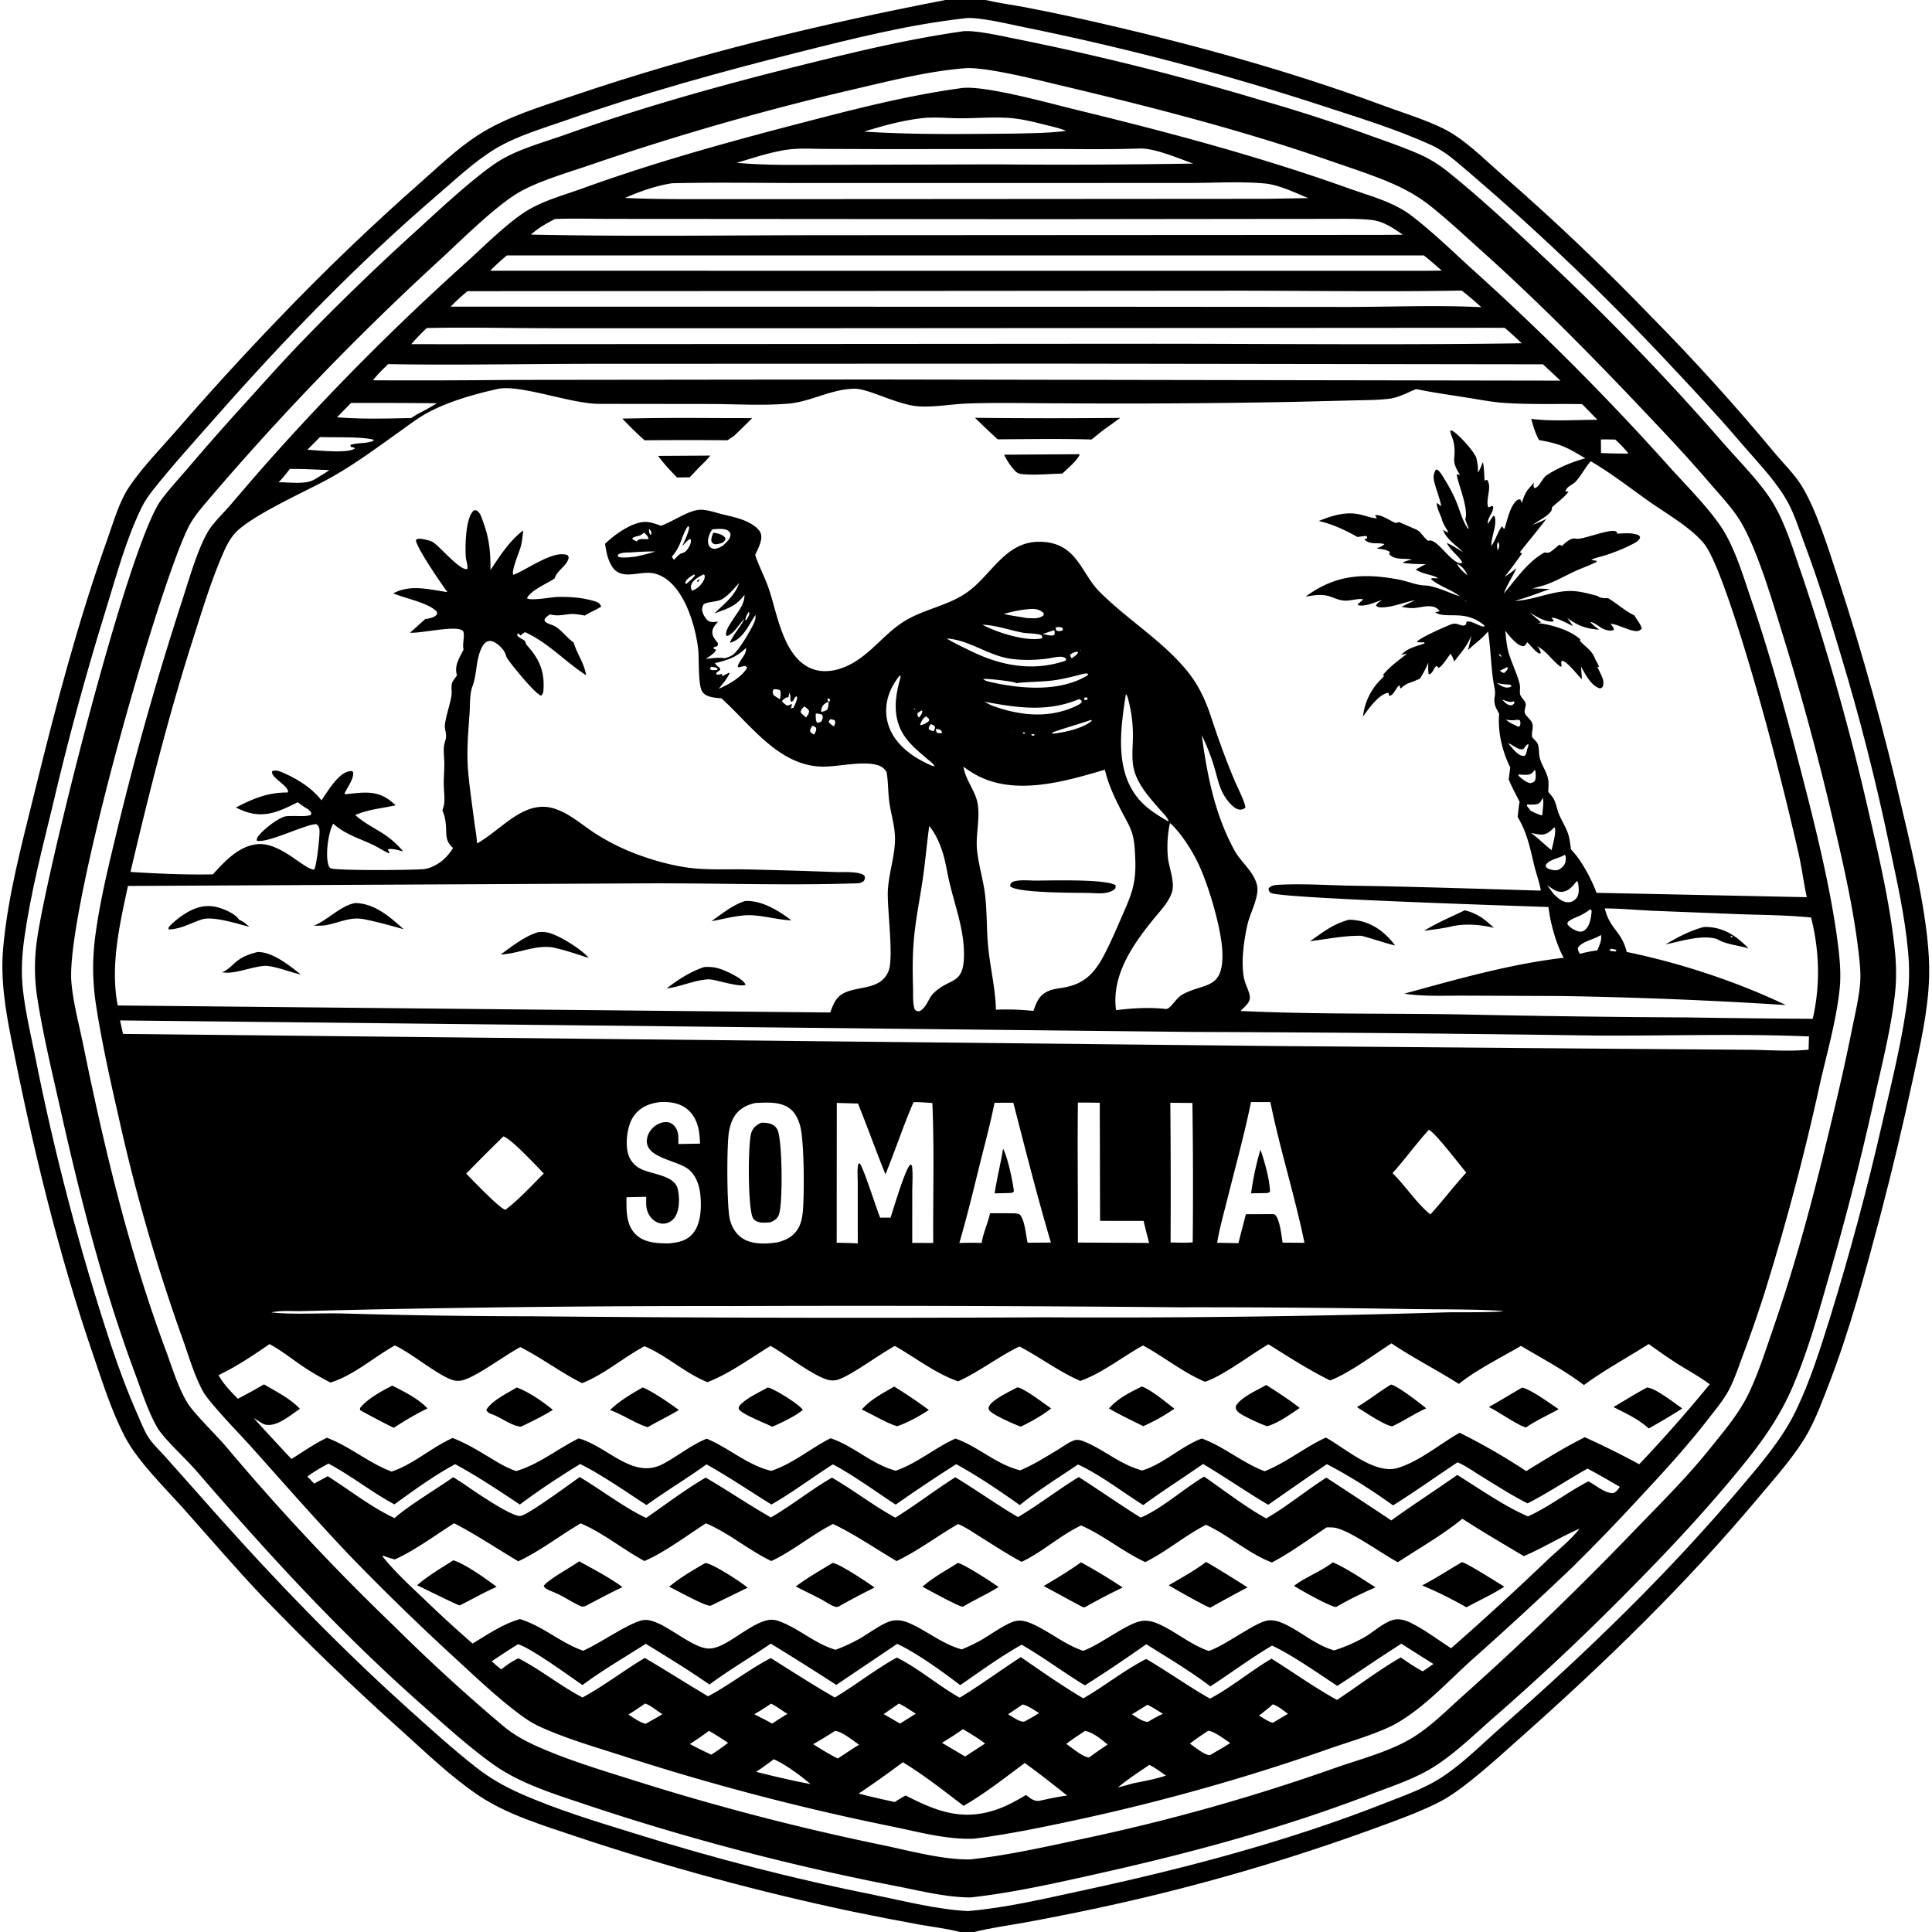 <svg xmlns="http://www.w3.org/2000/svg" viewBox="0 0 256 256"><path d="M125.27 0h5.316c1.725.397 3.492.637 5.234.958q3.807.729 7.59 1.572c13.547 3.033 27.106 6.712 40.13 11.546 2.746 1.018 6.705 2.19 9.109 3.754 2.349 1.529 4.484 3.673 6.601 5.518q10.105 8.814 19.414 18.464 8.559 8.667 16.344 18.036c1.207 1.46 2.794 2.996 3.767 4.602 1.985 3.278 3.547 8.432 4.763 12.12q4.962 15.223 8.542 30.83c1.497 6.34 3.72 15.531 3.542 21.966-.127 4.664-1.205 9.191-2.177 13.732q-1.955 9.06-4.305 18.027c-2.011 7.566-4.034 15.14-6.868 22.448-.807 2.08-1.613 4.263-2.69 6.22-1.647 2.991-4.338 5.968-6.528 8.582-9.649 11.514-20.352 21.908-31.578 31.865-2.738 2.428-7.03 6.407-10.044 8.145-2.823 1.628-7.734 3.3-10.91 4.469q-8.527 3.052-17.237 5.534-8.711 2.482-17.566 4.382-4.898 1.052-9.825 1.957c-2.262.408-4.585.715-6.814 1.273h-1.894c-1.682-.452-3.502-.653-5.22-.955q-4.465-.81-8.91-1.727-9.321-1.966-18.514-4.462t-18.228-5.516c-4.26-1.44-9.093-2.88-12.845-5.394-3.71-2.488-7.05-5.732-10.369-8.716q-9.482-8.491-18.31-17.661c-3.535-3.727-6.89-7.637-10.303-11.476-2.539-2.855-6.205-6.397-7.934-9.706-1.798-3.442-2.952-7.191-4.208-10.854-4.68-13.65-8.08-27.786-10.87-41.933-.792-4.011-1.422-7.942-1.051-12.042.629-6.961 2.52-13.905 4.181-20.672 2.759-11.236 5.727-22.538 9.624-33.442.817-2.286 1.559-4.987 2.927-6.994 1.765-2.588 4.095-4.977 6.163-7.334q6.596-7.613 13.58-14.871 9.023-9.425 18.809-18.054c2.435-2.142 4.903-4.525 7.63-6.284 3.872-2.496 8.648-3.878 12.987-5.351C92.317 7.129 108.704 3.2 125.27 0m2.568 2.428c-7.457.824-14.909 2.706-22.175 4.534C95.33 9.56 85.095 12.39 75.04 15.924c-3.125 1.099-6.603 2.087-9.435 3.81-2.766 1.682-5.274 4.066-7.728 6.173C47.4 34.899 37.68 44.943 28.562 55.297c-2.761 3.136-5.597 6.245-8.198 9.516-.604.76-1.16 1.538-1.588 2.412-2.091 4.267-3.359 9.075-4.764 13.606q-3.99 12.878-7.056 26.006c-1.403 5.759-2.894 11.54-3.724 17.414-.332 2.354-.458 4.64-.183 7.005.34 2.93 1.028 5.846 1.611 8.737q1.932 9.72 4.452 19.304t5.618 18.998c1.044 3.117 2.171 6.133 3.496 9.143.419.95.81 1.98 1.35 2.869.588.966 1.49 1.793 2.246 2.633l4.013 4.511c8.913 10.14 18.08 19.813 28.12 28.85 3.012 2.711 6.054 5.484 9.249 7.975 1.748 1.363 3.638 2.433 5.661 3.335 4.829 2.154 10.123 3.755 15.178 5.315q7.905 2.486 15.933 4.544t16.154 3.68c3.951.81 8.092 1.868 12.126 2.077 4.954-.415 10.004-1.612 14.86-2.657 13.724-2.948 27.54-6.567 40.609-11.728 2.337-.923 4.849-1.805 6.986-3.134 2.951-1.836 5.816-4.753 8.44-7.055 11.228-9.852 21.943-20.245 31.597-31.66 2.656-3.142 5.407-6.329 7.21-10.058 1.922-3.974 3.219-8.17 4.542-12.369q3.93-12.726 6.898-25.71c1.214-5.217 2.781-11.562 3.391-16.833q.162-1.467.175-2.943.01-1.476-.13-2.946c-.418-4.784-1.518-9.55-2.508-14.243q-2.659-12.707-6.416-25.134c-1.464-4.928-2.968-9.812-4.777-14.628-.767-2.041-1.448-4.33-2.59-6.197-1.64-2.682-4.083-5.162-6.118-7.552-2.867-3.366-5.857-6.549-8.878-9.774q-6.718-7.199-13.849-13.988-7.131-6.79-14.651-13.146c-1.145-.956-2.206-1.713-3.572-2.33-4.52-2.046-9.368-3.525-14.079-5.068q-9.73-3.178-19.629-5.79-9.898-2.612-19.93-4.65c-1.85-.372-6.14-1.423-7.894-1.226q-.054.008-.106.02"/><path d="M128.602 251.42c-3.256-.005-6.755-.902-9.96-1.524q-10.295-1.998-20.439-4.654-10.144-2.657-20.096-5.96c-4.323-1.468-9.08-2.847-12.818-5.538-3.253-2.342-6.333-5.143-9.337-7.801-11.086-9.813-20.341-19.95-29.99-31.109-1.291-1.494-4.299-4.238-5.142-5.713-1.224-2.141-2.05-4.78-2.915-7.099-4.22-11.316-7.23-23.153-9.874-34.924-1.092-4.863-2.289-9.803-3.068-14.726q-.157-.975-.24-1.96t-.09-1.973.062-1.974.211-1.964c1.256-9.018 12.045-52.339 16.468-58.28 1.092-1.466 2.365-2.836 3.556-4.224q3.215-3.783 6.546-7.465c2.85-3.136 5.665-6.32 8.607-9.371q7.496-7.743 15.498-14.962c2.588-2.38 7.98-7.395 10.923-9.09 2.548-1.467 5.674-2.294 8.447-3.283 10.119-3.61 20.353-6.467 30.772-9.066 7.192-1.795 14.358-3.538 21.704-4.59.048-.008.095-.02.144-.025 1.735-.188 5.645.738 7.447 1.088q16.2 3.277 32.03 8.031 7.381 2.098 14.589 4.73c2.15.772 4.339 1.516 6.428 2.44a16.7 16.7 0 0 1 3.802 2.333c4.333 3.482 8.442 7.322 12.49 11.129q6.33 5.9 12.344 12.123 6.014 6.221 11.698 12.747c2.07 2.372 4.976 5.27 6.561 7.928 1.651 2.769 2.696 6.281 3.755 9.334q2.629 7.794 4.858 15.712 2.23 7.917 4.053 15.938c1.36 5.883 2.756 11.89 3.416 17.892.226 2.025.278 4.056.055 6.083-.505 4.567-1.767 9.568-2.775 14.089q-2.626 11.85-6.009 23.505c-1.41 4.925-2.818 10.001-4.863 14.704-1.521 3.497-3.614 6.582-5.988 9.544-5.004 6.241-10.466 12.045-16.101 17.714q-8.356 8.456-17.315 16.269c-2.645 2.296-5.346 4.993-8.333 6.808-2.407 1.463-5.22 2.376-7.844 3.386-11.764 4.524-23.879 7.803-36.169 10.55-5.622 1.258-11.365 2.565-17.098 3.198m-.89-242.366c-4.911.412-9.805 1.672-14.596 2.782q-8.898 2.075-17.68 4.598t-17.424 5.489c-3.004 1.031-7.145 2.202-9.765 3.88-2.983 1.912-7.08 5.963-9.776 8.463q-8.288 7.585-16.087 15.672T27.307 66.582c-.933 1.104-1.821 2.171-2.447 3.484-4.307 9.045-16.186 51.088-15.398 60.109.24 2.746 1.021 5.603 1.574 8.313 2.786 13.66 6.052 27.315 10.922 40.405.852 2.29 1.621 4.937 2.887 7.013.813 1.333 3.877 4.33 5.1 5.764q5.222 6.217 10.769 12.145 5.547 5.93 11.403 11.553 7.01 6.97 14.568 13.342c1.866 1.553 3.897 2.475 6.124 3.388 3.697 1.515 7.594 2.673 11.401 3.878q8.089 2.553 16.298 4.686 8.21 2.134 16.518 3.841c3.51.738 7.984 1.95 11.523 1.88 4.802-.517 9.612-1.583 14.333-2.602q8.71-1.82 17.276-4.22 8.568-2.401 16.954-5.371c3.225-1.115 6.877-2.07 9.823-3.797 2.605-1.527 4.954-3.964 7.219-5.964q11.626-10.405 22.434-21.658c3.384-3.508 6.809-6.877 9.87-10.68 1.94-2.409 4.032-4.84 5.351-7.656 1.288-2.749 2.21-5.715 3.203-8.582 3.41-9.852 5.896-19.684 8.27-29.823q1.165-4.9 2.157-9.84c.388-1.904.845-3.837 1.025-5.772.104-1.126.022-2.258-.097-3.38-.633-5.974-2-12.032-3.37-17.873q-2.977-12.825-6.878-25.4c-1.277-4.142-3.245-10.813-5.372-14.464-1.036-1.779-2.564-3.407-3.91-4.96q-3.282-3.825-6.753-7.481c-7.677-8.17-15.43-16.155-23.785-23.638-2.18-1.953-4.32-3.967-6.602-5.801-1.75-1.406-3.566-2.414-5.638-3.284-2.615-1.097-5.348-1.971-8.027-2.902-11.589-4.025-23.587-7.093-35.517-9.923-2.851-.676-10.155-2.548-12.803-2.258"/><path d="M129.136 243.625c-3.585.185-7.432-.89-10.933-1.603q-8.968-1.818-17.82-4.134t-17.562-5.124c-3.663-1.189-7.513-2.28-11.03-3.853q-.709-.315-1.378-.706-.669-.392-1.29-.855c-3.193-2.345-6.127-5.168-9.047-7.845q-7.027-6.46-13.668-13.315c-4.495-4.719-8.808-9.666-13.16-14.52-1.445-1.612-5.551-5.819-6.37-7.337-1.189-2.202-1.943-4.904-2.798-7.263q-2.534-7.106-4.622-14.355T15.74 148.1c-1.125-4.904-2.221-9.837-2.998-14.81-.508-3.26-.527-6.268-.08-9.536.652-4.774 1.85-9.549 2.975-14.228q3.68-15.145 8.506-29.966c.828-2.535 2.266-7.65 3.805-9.706.77-1.029 1.727-1.954 2.57-2.929 1.586-1.836 3.144-3.688 4.759-5.502q6.263-7.059 12.918-13.75 6.654-6.692 13.677-12.995c2.316-2.101 5.615-5.4 8.21-6.91 2.15-1.253 4.844-1.986 7.185-2.834 9.181-3.324 18.598-5.95 28.042-8.413 7.36-1.92 14.554-3.813 22.102-4.85 3.025-.398 11.498 1.973 14.755 2.766 12.318 2.998 24.53 6.227 36.478 10.498 2.746.981 5.993 1.82 8.328 3.603 2.962 2.262 5.699 4.957 8.462 7.457q6.81 6.141 13.28 12.638t12.585 13.33c2.172 2.399 5.637 5.869 7.216 8.587 1.588 2.733 2.563 6.064 3.58 9.041 2.549 7.46 4.59 15.049 6.567 22.676 1.845 7.126 3.93 15.453 4.853 22.708.255 2.007.459 4.064.245 6.083-.44 4.17-1.653 8.364-2.585 12.45q-3.041 13.938-7.288 27.557a164 164 0 0 1-2.914 8.436c-.53 1.42-1.02 2.892-1.674 4.26-.751 1.572-1.957 2.984-3.02 4.353-2.815 3.629-5.893 6.981-9.026 10.334q-4.37 4.749-8.966 9.281-6.571 6.27-13.361 12.304c-3.128 2.833-6.15 6.154-9.817 8.28-2.205 1.279-6.207 2.44-8.722 3.313q-8.346 2.932-16.86 5.331t-17.163 4.256c-4.4.939-8.76 1.846-13.227 2.412m68.47-171.284.081-.115c.482-.651.9-2.09 1.363-2.481l.19.302.121.005c.316-1.033.723-2.885 1.511-3.643.234-.224.293-.24.592-.23l.181.462c.24-.716.447-1.364.955-1.939.222-.251.436-.508.654-.764-.039.333-.13.469.078.75.696-.187.977-1.27 1.602-1.704 1.322-.917 3.559-1.863 5.134-2.247-2.423-1.453-3.298-1.939-6.14-2.42-.488-.894-.772-1.832-1.028-2.813 2.817.358 5.923.118 8.775.123l-2.035-2.078c-3.437-.06-6.904.072-10.333-.162-1.678-.114-3.378-.456-5.041-.718-2.214-.348-4.42-.658-6.616-1.11-1.15.45-2.323 1.129-3.557 1.278-1.606.194-3.277.178-4.895.223l-7.822.192q-15.605.298-31.213.188c-3.978-.004-7.986-.11-11.961.028-2.124.075-4.24.496-6.369.384-2.86-.15-6.687-2.359-8.609-2.343-3.037.025-5.779 1.722-8.757 1.974-3.306.281-6.76.07-10.081.05l-15.043-.018c-3.788-.024-10.477-2.626-13.422-1.973-2.997.666-6.416 1.63-9.123 3.073-1.518.81-2.9 1.904-4.3 2.897-3.094 2.194-6.047 4.39-9.404 6.177-2.946 1.567-9.731 4.649-11.835 6.838-.727.756-1.22 1.703-1.64 2.656-1.63 3.704-2.81 7.643-4.043 11.495-3.254 10.169-5.847 20.473-8.288 30.86 3.602.228 7.312.39 10.92.322 1.585-1.757 3.54-3.875 6.077-4.01 3.003-.158 6.175 3.485 7.348 3.364.315-.406.783-4.641.695-5.276-.047-.341-.125-.485-.377-.71-1.072-.201-6.661 2.63-7.932 2.152-.018-.37.205-.61.449-.876.736-.802 2.153-1.914 3.153-2.275.328-.117.78-.093 1.13-.101.772-.018 1.683.095 2.42-.13.07-.228.115-.197.01-.383-.165-.29-.442-.422-.713-.596a14 14 0 0 1-1.016-.72c-2.282 1.14-4.3 2.15-6.889 1.257a14 14 0 0 1-1.311-.552c2.241-1.166 4.239-2.014 6.812-1.992l.118-.143c-.175-.905-2.402-1.921-2.114-2.682.61-.234 1.208.1 1.763.35 1.733.778 3.598 1.984 4.758 3.508.82-1.156 2.206-3.59 3.685-3.848.127-.022.194-.022.331-.03.18.142.195.087.197.293.008.88-.799 1.896-1.15 2.687l.107.097c2.218-.232 4.146-.612 6.046.924q.318.26.618.54c-1.872.416-3.568.52-5.361 1.291 2.306 1.983 4.092 2.128 6.358 4.816-.565-.133-1.516-.45-2.05-.258q.123.201.254.398l-.11.103c-.766-.34-1.453-.82-2.21-1.17-1.82-.84-3.618-1.369-5.151-2.744-.666 1.133-1.047 4.155-.65 5.436.05.163.135.392.297.466.732.34 11.073.259 12.419.11a3.5 3.5 0 0 0 1.005-.289c1.258-.545 2.084-1.36 2.807-2.501-.709-.66-.878-1.144-.91-2.107-.037-1.1-.065-1.842-.503-2.88.093-.296.21-.631.242-.943.084-.807-.053-1.733-.061-2.552-.01-.968.095-1.934.07-2.904-.022-.897-.191-1.9.106-2.755.194-.557.144-.888.032-1.457a2.4 2.4 0 0 1-.042-.868c.182-1.259.656-2.477.855-3.734.107-.67-.162-1.398.239-1.982q.235-.348.494-.68c-.392-1.334.294-2.257.867-3.438l-.029-.153c-.134-.786.322-2.104-.146-2.394-1.056-.654-5.357.405-6.92.322l2.065-1.852.167.022c.418-.101 1.026-.198 1.295-.565.118-.16.05-.235.013-.413-1.172-1.202-4.138-1.715-5.756-2.414 2.304-1.226 4.738-.508 7.179-.16-.712-.95-4.176-5.975-4.184-6.919.295-.197.52-.178.86-.115.426.08 1.032.187 1.4.414.939.576 3.64 3.874 4.562 3.549.079-.543-.184-1.126-.216-1.68-.075-1.317-.047-5.22 1.114-6.097.333.011.377.02.617.283.299.33.456.93.606 1.341.804 2.206.952 3.973.943 6.305 1.267-1.914 2.494-3.842 4.339-5.26-.077.674-.139 1.383-.298 2.043-.18.75-1.316 3.29-1.022 3.849 1.68-.592 5.425-3.407 7.211-2.591.085.17.163.226.108.424-.294 1.048-1.487 1.532-1.856 2.654-.886.614-3.249 1.61-3.644 2.625.567.366 3.356-.193 4.197-.192 1.486.002 2.838.063 4.278.44.528.14 1.186.254 1.349.849-.681.462-1.475.72-2.157 1.188-.739-.134-1.406-.269-2.158-.177-.839.103-1.6.26-2.428.015-.32.164-.479.304-.713.565-.039.21-.095.213.019.355.209.258.644.389.95.494 1.021.35 1.896 1.674 2.842 2.311.458 1.55 1.385 2.689 1.654 4.34-2.815-1.813-4.994-4.298-8.108-5.712l-.599.439c-.097-.093-.215-.263-.35-.275l-.087.25c.396.573 1.077.414 1.187 1.2 1.646 1.788 2.44 3.395 2.316 5.879-.02.387-.032.638-.302.924-.75-.14-3.888-4.018-4.483-4.9-.131-.196-.184-.383-.26-.603-.22-.644-.935-1.315-1.548-1.612-.237-.114-.515-.176-.772-.095-.53.167-.829.802-1.014 1.278-.596 1.53-.461 3.161-1.038 4.685-.388 1.024-.305 2.426-.382 3.518-.188 2.699-.431 5.318-.171 8.033.203 2.125.522 4.273.793 6.393.122.956.322 1.917.358 2.88 3.148-1.676 6.149-5.822 10.149-4.64 2.037.601 3.732 2.166 5.489 3.303q2.105 1.346 4.406 2.32c2.391 1.011 5.26 1.855 7.828 2.22 2.51.355 5.222.198 7.762.243q5.982.134 11.961.356c.912.032 3.126-.132 3.753.49.08.341.072.349-.073.67-.33.264-.565.318-.977.332-9.149.301-18.343-.029-27.499.002l-69.044.345c-1.112 5.133-2.37 10.584-1.36 15.837l94.414.93c.42-1.13.761-2.096 1.938-2.633 1.94-.886 4.741-.379 5.769-2.812.752-1.78-.192-8.3-.073-10.699.116-2.358 1.003-4.756.945-7.1-.04-1.576-.558-3.174-.766-4.739-.171-1.293-.116-2.624-.357-3.904-.4-.59-.822-.83-1.523-.974-1.942-.399-4.593.228-6.611.279-5.977.15-9.781-5.48-13.744-9.044-.798-.081-1.96-.116-2.494-.825-.645-.854-.435-4.48-.584-5.721-.39-3.26-2.019-8.936-5.675-9.966-1.945-.55-4.454 1.084-5.763-.997-.553-.881-.747-1.961-.901-2.975 1.277-1.22 3.559-2.885 5.351-2.892.69-.003 1.399.281 2.047.5 1.634-.531 3.82-2.192 5.414-2.114.883.044 1.785.361 2.639.577 1.182.3 2.459.535 3.55 1.094.606.31 1.466.854 1.66 1.561.227.833-.429 1.997-.763 2.752.492 1.53 1.272 2.935 1.79 4.45 1.116 3.27 1.87 8.766 5.358 10.48 1.376.675 2.968.567 4.376.052 3.508-1.284 5.33-4.466 8.405-6.294 2.576-1.533 5.57-1.946 8.084-3.686 3.24-2.242 5.022-6.651 9.463-6.74 1.012-.02 2.03.135 2.948.575 2.51 1.203 3.279 4.105 5.155 5.999 3.64 3.676 8.299 6.468 11.592 10.466 1.504 1.825 2.487 3.893 3.221 6.13.956 2.915 1.968 5.715 3.16 8.544.305.722 1.413 2.885 1.395 3.543-.328.17-.492.29-.877.208-.873-.186-1.832-1.573-2.196-2.327-.492-1.022-.727-2.208-1.05-3.293q-.659-2.177-1.655-4.222c.711 5.309 1.738 10.525 4.336 15.27.87 1.588 2.563 2.804 2.982 4.602.348 1.491-.912 3.679-1.248 5.167-.48 2.129-.879 4.89-.493 7.064.127.711.486 1.369.695 2.056.16.524.155.947-.19 1.395-.276.357-.629.675-.949.991 9.638.456 19.25.298 28.89.45q15.148.329 30.299.405 8.316.135 16.633.184c1.028-4.437.9-9-.217-13.424-3.634-.368-7.338-.324-10.989-.5l-9.934-.39c-2.128-.097-4.284-.303-6.41-.316.659 2.763 2.27 3.057 2.9 5.77 7.143 1.475 14.519 3.906 21.1 7.038q-14.839-.951-29.707-1.197l-12.793-.052c-2.655-.011-5.447.139-8.072-.26 6.825-1.872 14.094-3.95 21.13-4.755-.95-1.692-1.725-4.434-1.972-6.349l-.034-.237-.017-.142c-3.979-.143-36.086-1.154-36.83-1.892-.213-.21-.248-.3-.247-.59.379-.418.926-.442 1.46-.47 3.212-.167 6.566.081 9.789.13 8.27.124 16.547.41 24.816.65-.175-1.085-.539-2.016-.803-3.064-.6-2.389-.94-4.514-2.263-6.686.076-.668.119-1.36.257-2.017-.49-.98-1.042-1.966-1.447-2.983l.206-1.576c-1.059-2.116-1.676-4.723-1.472-7.108-.478-.87-.751-1.299-.581-2.314.074-.44.034-.755-.05-1.189-.48-2.469-.438-4.954-.841-7.407-.77.96-1.782 1.626-2.657 2.478.158-.641.31-1.285.476-1.925l-.413.804c-.464.892-1.214 1.734-1.82 2.54l-.118.018c-.012-.056-.022-.112-.038-.167-.084-.297-.236-.54-.392-.803-.282.366-1.224 1.814-1.593 1.882l-.236-.258c-.26.155-.279.252-.427.51-.159.277-.24.454-.535.6l-.127-.043c-.062-.509-.054-.989-.034-1.501l.087-.053-.087.053a14 14 0 0 1-1.109 2.12c-.438.197-.866.382-1.322.536a2.7 2.7 0 0 0-1.208.781c-.133-.153-.138-.264-.183-.458-.43.257-.83 1.51-1.37 1.39l-.096-.383c-1.312.205-2.626 2.149-3.372 3.15a8.3 8.3 0 0 1 1.911-4.42c.284-.34.65-.639.914-.986l.2-.034.189-.171.187-.055-.187.055-.19.171-.199.034-.145-.012.003-.128c.906-1.113 2.055-1.883 3.155-2.782l.06-.084-.06.084-.762.156c.865-.916 1.958-1.117 3.096-1.51l-.068-.154a5 5 0 0 1-.982-.032c.302-.502 3.313-1.818 4.022-2.12.923-.394.933-.399 1.824-.12.327.103.369.079.664-.058l.095-.376c.49-.261 1.588.54 2.175.614.158.02.12.031.203-.039l-.025-.11c-2.63-2.189-4.998-.772-6.526-1.723.207-.047.406-.095.609-.157-.03-.043-.057-.089-.091-.129-.802-.944-2.305-.338-3.367-.282-.531.028-1.072-.073-1.595-.155.59-.317 1.209-.595 1.812-.886-1.37.249-2.634.8-4.039.928-.429.04-.823.088-1.162-.199.168-.379.49-.522.823-.761-1.019.3-2.142.921-3.213.69l.007-.158.661-.543-.055-.105c-.823-.072-1.63.264-2.465.196-.569-.047-1.076-.256-1.602-.457-1.233-.472-2.207-.256-3.477-.07 3.959-2.903 7.613-3.145 12.38-2.253 1.1.206 2.34.753 3.435.78 1.357.032 3.287 1.032 4.624 1.434l.062.083-.062-.083c-1.159-.918-2.71-1.312-3.81-2.275l.082-.126.792.018-.01-.071c-.995-.509-1.841-.426-2.906-1.095l1.351-.732c-1.032.046-2.003-.028-3.029-.14l.016-.085a4.4 4.4 0 0 1 1.043-.322l.125-.022c-.992-.266-2.167.13-3.006-.71l.069-.312c-.421-.349-1.206-.372-1.743-.49.392-.144.734-.245 1.03-.555-.966-.266-1.826.158-2.655-.607.063-.035.123-.077.188-.106.06-.027.126-.041.188-.061l-.061-.297c-.4-.005-.83.079-1.228.127-1.697-.947-3.233-1.674-5.132-2.12 1.766-.707 3.563-1.29 5.483-.857.709.16 1.514.479 2.23.501l-.258-.404c.77-.179 1.996.756 2.756 1.028.317-.09.16-.052.474-.117.51.264 2.128.903 2.407 1.079.536.34.85 1.028 1.415 1.402 1.049-.475 2.799 2.658 4.153 2.957.225.049.134.046.352-.103-.348-.714-1.426-1.476-1.975-2.431l-.077-.136c.724.27 1.477.822 2.153 1.215-.907-.939-2.209-1.697-2.649-2.972.24.155.415.3.702.35-.047-.107-.108-.254-.17-.347a6.2 6.2 0 0 1-.705-1.385l.063.057c-.19-.56-.785-1.669-.701-2.223.243.165.148.091.375.286l.159.14c.11-.198-.57-2.11-.663-2.443-.247-.896-.517-1.508-.027-2.369l.195-.044c.452.338.716.867 1.01 1.34.603.977 1.128 1.949 1.561 3.014.44 1.082.763 2.385 1.418 3.35.09.132.036.09.205.12a20 20 0 0 1-.48-1.223c.537-1.496-1.226-5.354-1.098-6.001l.411.134c-1.325-2.164-.482-1.938-.8-4.105-.092-.636-.394-1.169-.517-1.783.243-.029.301.025.501.155.751.49 2.844 2.752 3.006 3.575l.026.153c.106.534.197.973.134 1.52l-.017.121c.333-.306.515-.941.695-1.358.176.833.17 1.608.221 2.451q.073-.018.144-.04.092-.032.183-.068c.736.953-.27 2.708.185 3.671l.51-.215.125.118c.014.826-.718 1.345-.726 2.193l.086.006c.206-.346.417-.667.661-.987l.143.018c.405 1.03-.38 2.653-.41 3.79zm8.023-5.095-.235.154zc.023.344-.073.493-.317.742-.624.638-1.517 1.028-2.229 1.564.615-.247 1.228-.481 1.81-.801-1.11 1.496-2.332 2.915-3.478 4.387l.045.102.229.07a63 63 0 0 1-2.326 3.126c.567-.36 1.072-.719 1.575-1.166-.51 1.142-1.227 2.188-1.672 3.355 1.665-1.904 3.108-4.162 5.396-5.427.382.073.538.091.87-.138.38-.264.713-.602 1.086-.878.263.094.151.037.345.156l.114-.106c.364-.332.99-.897 1.521-.883.082.002.161.025.242.037 1.003.149 4.773-1.525 5.406-.894l.021.222c.953-.033 2.023-.183 2.91.235l.151.234c-.132.431-.45.617-.83.82-1.287.689-2.754 1.265-4.147 1.686-.314.096-1.305.3-1.485.518l.715.108c-.083.233-.006.135-.274.261-.843.4-1.73.712-2.58 1.1-1.527.699-3.098 1.651-4.73 2.045-.312.076-.623.165-.935.245l2.316.08c-1.545.538-3.093 1.157-4.673 1.575l.165-.008c2.642-.144 5.308-1.554 7.958-1.267.983.106 1.982.392 2.935.647l-.016.05c.47.226.829.224 1.344.22 1.15.694 2.297 1.734 3.48 2.285.257.5.898 1.245.968 1.76-.277.256-.444.333-.826.308-.93-.058-2.687-1.038-3.3-.934.212.278.423.43.42.79-.392.172-.93.046-1.32-.103-.442-.17-1.384-1.011-1.756-.927l-.06-.043c.373.42.755.719 1.22 1.032-1.748-.106-2.825-.51-4.233-1.542.246.352.51.7.74 1.062-.773-.338-2.022-1.09-2.853-1.117l.106.134c.156.203.098.122.238.357-1.035.232-2.36-.662-3.217-1.159l1.52 1.314-.5.085.219.02c1.651.172 4.255.975 5.459 2.144l-.045.188-.1-.032.1.032.133.143c.726.768 1.426 1.118 1.838 2.159.169.427.448.719.552 1.18l-.217-.073c.264.775 1.081 1.786.707 2.651-.085.196-.173.173-.357.24-1.067-.286-1.817-1.647-2.331-2.558q-.097-.176-.187-.355l.129 1.708c-.588-.541-1.988-2.431-2.674-2.468-.116.314-.063.425-.011.75l-.171.037c-.998-.735-1.655-1.773-2.69-2.469-.129-.086-.254-.179-.381-.266l-.063-.069.063.069c.221.315.412.56.475.951l-.213.056c-.65-.353-1.055-1.03-1.608-1.517-.042.09-.117.262-.18.337-.1.122-.24.208-.398.193-.792-.075-1.83-1.436-2.308-2.035.108.983.163 1.968.445 2.921.412 1.392 1.108 2.745 1.46 4.143.108.431-.017.871.048 1.296.075.483.641.818.743 1.284.084.382-.222.84-.123 1.2.141.512.842.873 1.012 1.47.161.562-.171 1.216-.004 1.822q.143.144.282.293c.147.158.34.346.423.549.24.59.123 1.353.309 1.977.272.915.9 1.783 1.081 2.71.102.521.032 1.151.013 1.683.276.322.603.669.786 1.055.284.602.389 1.293.642 1.911.377.924.995 1.824 1.262 2.783.168.606.238 1.263.33 1.885 1.353 1.355 2.724 3.942 3.375 5.742l27.864.578c-.4-1.9-.658-3.828-1.072-5.727q-1.746-7.67-3.773-15.272c-1.2-4.593-6.23-22.758-8.782-25.864-1.79-2.176-5.042-3.994-7.373-5.649-2.5-1.775-4.978-3.702-7.624-5.251-.746.824-1.23 1.85-1.958 2.652-.479.527-1.173.61-1.403 1.343.16.023.084.02.275.008l.146-.01c-.489.78-1.548 1.471-2.214 2.133M85.355 70.564c-.256.22-.452.387-.79.453-.29.057-.498.139-.766.263l.036.19.54.28.112.124-.112-.124c.359-.543 1.001-.215 1.57-.346-.08-.367-.344-.564-.59-.84m107.648 4.062.056.054c.258.627.881 1.144 1.4 1.56-.32-.707-.716-1.187-1.4-1.56zm-94.351 4.188c-1.131 1.542-2.264 1.826-3.975 2.466 1.247-1.269 2.69-2.27 3.26-4.029-.64.7-1.275 1.485-2.063 2.019q-.06.043-.124.085c-.664.425-2.008.352-2.508.716-.045.032-.174.391-.178.409-.12.518.183 1.1.493 1.49.17.216.352.385.633.431.305.05.654-.002.96-.029-.385.439-.806.885-.759 1.514.036.487.427.931.714 1.296.024.249.07.234-.089.449l-.433.132-.032.19.335.14c-.18.495-.931.904-1.353 1.215.833-.09 1.666-.225 2.5-.086.366-.121.782-.24 1.094-.473.785-.587 2.17-2.968 2.637-3.906.225-.45.4-.839.332-1.356-.887 1.323-1.661 3.239-3.358 3.683l.128.028-.127-.112c.487-1.086 1.361-1.997 1.903-3.09l-.079.078c-.704.704-1.225 1.794-2.17 2.192l-.175-.062c-.143-.63.58-1.61.913-2.135.642-1.014 1.538-1.997 1.52-3.255l.068-.06zm95.228.562.127.118c.125.103.221.185.368.256l.172.172.077.051-.077-.051-.172-.172c-.111-.103-.24-.175-.368-.256zm-68.497 5.155.067.073c.957.607 2.043 1.091 3.058 1.596 4.029 2 8.279 2.831 12.647 1.358.126-.121.067-.036.101-.295-.275-.193-.466-.254-.81-.24-.589.026-1.229.192-1.82.264-1.525.187-3.137.219-4.662.01-3.02-.416-5.488-2.496-8.514-2.693zm72.892 1.844.058.176.233.095c.148.278.12.286.417.377-.105-.266-.177-.243-.417-.377l-.233-.095zm.726 6.25.053.06c.28.35.644.734 1.113.767.266.019.341-.141.53-.305l-.126-.24c-.03.017-.058.038-.09.051-.428.167-1.028-.122-1.427-.273zm-89.216.35c-.425.199-.742.369-.903.847a2 2 0 0 0-.086.492c.393-.055.498-.06.826-.306.16-.358.16-.651.163-1.033l.144-.03.075-.192-.167-.21c-.152.012-.07-.015-.22.138zm89.716 2.294.048.083c.43.418 1.106.688 1.644.954l.228-.149c.04-.312.08-.413-.032-.712a.9.9 0 0 0-.477-.054c-.444.068-.76.062-1.207-.012l-.156-.027zm9.793 107.289c-2.503 1.093-4.847 2.551-7.376 3.64-2.728-1.624-5.477-3.229-8.142-4.955-2.553 2.095-5.765 3.93-8.554 5.758-2.184-1.163-5.954-3.946-8.103-4.515-.43-.114-.89-.101-1.331-.099-2.35 1.546-4.768 3.36-7.26 4.65-3.107-1.192-5.698-3.591-8.729-4.994-2.801 1.448-5.24 3.54-8.039 4.946-2.971-1.377-5.508-3.549-8.51-4.858-2.8 1.328-5.113 3.527-7.884 4.819-1.872-1.001-3.66-2.173-5.459-3.298-.952-.596-1.914-1.267-2.95-1.709-2.721 1.556-5.34 3.57-8.159 4.91-2.752-1.625-5.541-3.551-8.42-4.917-2.832 1.434-5.291 3.565-8.174 4.91-3.005-1.434-5.617-3.72-8.664-4.996-2.454 1.564-5.558 3.906-8.149 4.991-2.762-1.486-5.625-3.817-8.451-4.984-2.773 1.617-5.356 3.66-8.267 5.024-2.817-1.677-5.587-3.54-8.498-5.039-2.382 1.5-5.382 3.72-7.876 4.791-.506-.146-1.018-.276-1.498-.496l-.123.089c1.658 2.058 3.655 3.896 5.57 5.713q3.11 3.006 6.378 5.839c1.985-1.202 4.02-2.6 6.273-3.239 3.025.92 5.39 3.142 8.367 4.19 2.084-.881 6.335-3.871 8.025-4.064.57-.064 1.157.114 1.679.325 1.98.8 4.771 3.183 6.67 3.43.543.07 1.084-.058 1.588-.256 2.07-.816 4.76-3.355 6.847-3.53.505-.042.992.109 1.456.295 2.506 1 4.54 2.905 7.184 3.673a22 22 0 0 0 3.245-1.503c1.14-.648 2.889-1.98 4.086-2.296.907-.239 1.735-.05 2.573.328 2.352 1.06 4.288 2.729 6.818 3.423a23 23 0 0 0 2.557-1.23c1.171-.661 3.409-2.293 4.613-2.535.706-.141 1.428.058 2.073.34 2.37 1.034 4.353 2.765 6.836 3.613l.164-.06c2.232-.85 5.653-3.563 7.54-3.88.807-.135 1.592.06 2.327.393 2.274 1.026 4.253 2.76 6.633 3.57l.146-.054c2.206-.844 5.778-3.524 7.398-3.934.711-.18 1.492-.019 2.153.263 2.41 1.026 4.326 2.924 6.909 3.643a20.7 20.7 0 0 0 4.069-1.778c1.151-.666 2.583-2.001 3.856-2.286.799-.18 1.624.11 2.332.467 1.805.91 3.533 2.218 5.236 3.317q6.504-5.71 12.762-11.688c1.363-1.302 3.116-2.669 4.253-4.157l.059-.05zM122.067 15.672c-2.628.312-5.05.992-7.568 1.765 6.59.433 13.286.32 19.891.264 2.293-.053 4.6-.068 6.878-.355-.924-.384-1.946-.603-2.916-.845-1.443-.361-2.933-.73-4.417-.854-2.243-.185-4.621.044-6.882.024-1.6-.015-3.406-.205-4.986.001m28.825 4.01c-4.176.143-8.376.055-12.554.058l-20.793.018-8.335-.026c-1.534-.006-3.156-.115-4.677.075-2.314.29-4.684 1.112-6.924 1.769 2.541.218 5.03.282 7.579.272l26.72-.067q13.104.11 26.207-.106c-1.961-.677-5.199-2.11-7.223-1.994m-61.835 4.602c-2.081.306-4.313 1.091-6.235 1.944 4.328.205 8.668.155 12.999.158l18.495-.003 53.465-.037 5.561-.092c-1.715-.72-3.913-1.775-5.764-1.942-3.208-.289-6.617-.071-9.847-.069l-18.797.006-32.192.004c-5.889 0-11.8-.108-17.685.03M73.541 29.02c-1.177.595-2.201 1.182-3.187 2.063 13.186.289 26.417.079 39.606.08l72.854-.04 3.065-.023c-1.3-.901-2.594-1.798-4.21-1.963-1.925-.197-3.92-.131-5.856-.135l-9.176.008-28.643.033-43.301-.032-13.852-.009c-2.428-.001-4.877-.078-7.3.017m-6.386 4.829a28 28 0 0 0-2.204 2.029l124.104.003 1.99-.023c-.782-.679-1.558-1.366-2.373-2.007zm41.181 4.712-46.39.024c-.779.657-1.527 1.313-2.23 2.051l87.971.013 31.194.024c5.738-.009 11.695-.255 17.406.034-.849-.769-1.694-1.51-2.607-2.203-9.703.173-19.431.03-29.137.016zm89.31 4.874-91.922.06-32.564-.003c-5.525 0-11.08-.15-16.601-.023-.74.665-1.397 1.394-2.063 2.132l4.066.009 92.833-.063c16.742-.005 33.51.185 50.25-.059-.747-.691-1.483-1.403-2.273-2.044zm-57.364 4.75-60.914.022c-9.31-.001-18.638.201-27.944.043-.69.69-1.41 1.364-1.998 2.144q9.078.042 18.155-.052l48.138-.056 91.054.152-2.32-2.163zm-93.767 5.211-1.854 1.895c3.216.267 6.585.174 9.816.1l.838-.52c.884-.45 1.74-.92 2.587-1.437q-5.693-.058-11.386-.038m-4.107 4.513-1.682 1.687c1.34.068 5.353.527 6.292-.165-.272-.362-.545.048-.58-.476l.145-.044c.934-.265 2.038-.12 2.895-.501l.03-.14c-1.563-.444-5.25-.275-7.1-.361m169.72.325.014 1.793q1.82.088 3.64.072a15 15 0 0 0-1.753-1.852c-.633-.01-1.268-.034-1.9-.013m-16.823 2.202h.112zm.106.25h.148zM38.403 62.14c-.473.623-.942 1.211-1.494 1.767 1.397-.032 3.49.338 4.723-.355.676-.409 1.363-.804 2.008-1.262-1.74-.06-3.497-.171-5.237-.15m52.771 7.555c-.972 1.383-.779 2.483-2.149 4.062.092.172.15.27.29.41.26-.255.568-.633.88-.808.582-.148.773-.349 1.085-.868.17-.283.32-.643.25-.979-.008-.034-.024-.066-.036-.099-.407.118-.763.635-1.075.92.326-.774.77-1.62.907-2.448zm-5.19.391c.032.284-.003.552.2.761l.127-.04c-.016-.305.005-.417-.223-.644-.03-.03-.07-.051-.104-.077m8.416.049c-.343.392-.647 1.219-.575 1.754.034.245.117.4.246.605.28.171.443.277.782.208.316-.064.668-.231.935-.406.41-.4 1.012-.85.999-1.473-.004-.21-.09-.315-.246-.452-.48-.422-1.546-.271-2.141-.236m104.055 1.645c-.075.424-.157.74.033 1.151.095-.317.266-.63.104-.954-.036-.072-.091-.132-.137-.197m-116.88.335.113.07zm2.09 1.08c-.557.027-1.195-.016-1.7.236l-.146.229c.193.206.407.199.68.208.61.02 1.275-.052 1.877-.144.827-.189 1.638-.378 2.442-.65a35 35 0 0 0-3.154.12m103.807 1.115h.216zm-95.488 1.805c-.409.25-.985.53-1.147 1.016-.014.043-.02.088-.03.132l.107.127c.394-.352.868-.704 1.173-1.136zm1.244-.013c-.59.327-1.469.74-1.644 1.454-.082.33-.014.446.132.725.678-.278 1.266-.78 1.565-1.465.095-.217.128-.379.074-.609zm42.38 4.69c-.896.119-1.736.319-2.605.561 1.02.242 2.032.349 3.056.543.75.017 1.637.158 2.234-.385v-.268c-.406-.395-.909-.556-1.472-.557-.403-.001-.814.058-1.213.105m-36.42.3c-.182.343-.396.645-.425 1.037l.125.038c.178-.302.409-.599.406-.962zm30.993 1.685c1.867 1.028 5.868 2.295 7.94 1.796l-.086-.386c-.583-.289-1.785-.218-2.48-.347-1.782-.334-3.556-.991-5.374-1.063m9.686.36.076.377c.325.192.529.106.888.015l-.025-.311c-.307-.189-.6-.117-.939-.081m-.245.375-1.403.486-.003.082.147-.033c.454.09.884.258 1.326.101.084-.248.085-.3.04-.557zm-40.776 2.344c-1.227 1.197-2.196 1.526-3.826 1.946-.093.023-.19.025-.284.03.15.338.37.466.653.69l.056.224-.531.409.008.18c.31.137.406.045.718-.042.02.074.037.149.063.221.01.03.029.057.043.085.292-.174.568-.326.882-.46l.047.109c-.198.343-.39.682-.626 1.001l-.807 1.016c1.26-.531 3.112-1.562 3.772-2.822l-.302-.213-.838.202-.12-.122c.186-.82 1.236-1.588 1.092-2.454m44.325.308-.053.116.094-.047.007-.08zm54.873-.105h.103zm-55.371.285c-.372.127-.63.154-.885.46.065.185.095.28.226.432.322-.242.687-.43.85-.804zM94.21 88.345l-.135.343c.304.168.56.104.9.094l.136-.2c-.286-.169-.58-.192-.901-.237m105.449.07a10 10 0 0 1-.89.438c.129.218.3.236.526.338.232-.239.468-.38.515-.717zm-56.064.862c-1.415.364-2.831.745-4.286.91-1.549.175-3.115.141-4.66.34q-.044-.029-.092-.055c-.333-.186-3.909-.603-4.283-.491.215.172.345.218.601.305 4.092.986 9.474 1.5 13.22-.792l.113-.204c-.266-.067-.352-.056-.613-.013m-24.356.213c-1.266 1.541-2.008 3.384-1.772 5.412.243 2.076 1.473 3.695 3.097 4.914.902.676 1.87 1.194 2.903 1.638l.374.092c-.176-.387-.583-.647-.899-.92-1.8-1.549-3.476-2.839-4.054-5.267-.416-1.745-.128-3.507.326-5.21.046-.174.203-.537.025-.659m79.09.996c.475.353 1.032.74 1.662.588.127-.03.208-.084.316-.146-.16-.162-.14-.214-.378-.22a7.7 7.7 0 0 1-1.6-.222m-95.848.849c-.115.395-.134.396.027.77.275.2.542.382.838.55.066-.445.175-.752.016-1.177-.29-.171-.556-.145-.88-.143m2.097.472-.102.568c-.236.058-.14.064-.287.038l-.523.38c.016.264-.043.18.1.305.197.174.354.323.608.409l.552-.237a1.7 1.7 0 0 1-.153.596l.353-.074c.225-.44.41-.82.504-1.307l-.089-.228c-.36.183-.257.542-.671.745-.1-.157-.142-.176-.142-.368 0-.311.028-.557-.15-.828m44.604.165c-.67 4.395-1.475 9.688 1.38 13.508 1.105 1.479 2.57 2.384 4.13 3.311l.164-.032c-.277-.59-.822-1.093-1.248-1.584-1.278-1.47-2.748-3.088-3.3-5.007-.435-1.515-.18-3.239-.19-4.792a18.3 18.3 0 0 0-.524-4.298c-.09-.352-.162-.838-.412-1.106m-5.514.511.004.248c.249.051.247.014.467-.083l-.139-.242c-.277.031-.172-.013-.332.077m-.697.15c-4.156 1.773-8.245 1.146-12.539.347.34.182.673.374 1.028.524 3.597 1.309 7.415 1.743 10.995.109.333-.152.616-.29.876-.555l-.018-.208c-.107-.075-.218-.173-.342-.216m-37.418.93h.133zm1.014.034c-.276.3-.439.384-.479.797.227.273.445.46.724.674.215-.32.377-.475.401-.864-.191-.281-.374-.414-.646-.607m14.52.3.11.125.084-.02-.108-.133zm1.025.23-.544.373c-.016.303.026.334.19.597.241-.316.417-.46.458-.86zm-14.025.421c.016.42-.055.904.203 1.238.255-.039.382-.082.59-.235.11-.362.216-.486.066-.843a2.6 2.6 0 0 0-.859-.16m14.599.377c-.479.349-.523.55-.773 1.082l.15.087c.388-.158.763-.27 1.045-.595-.023-.251.03-.22-.183-.396-.183-.153-.106-.105-.24-.177m-12.659.365-.222.293c.107.33.437.49.709.678.112-.346.236-.49.086-.83a3.3 3.3 0 0 0-.573-.141m34.544.099c-.717.285-4.967 1.526-5.153 1.693l.117.143c1.536-.198 3.91-.679 5.132-1.717zm-21.22.546c-.189.284-.322.356-.274.71.22.123.393.188.64.239.156-.343.233-.365.104-.711zm-15.687.222c-.194.3-.31.41-.321.773.176.184.298.299.533.401.17-.34.305-.498.269-.883a1.1 1.1 0 0 0-.48-.291m16.34.431.073.43c.298.2.437.127.788.094-.141-.307-.158-.378-.508-.477-.1-.028-.248-.037-.354-.047m9.889.395.165.05-.133-.064zm1.601.11.165.143.224-.078-.2-.132zm1.124.242.196.164.313-.085-.19-.17zm63.205 1.133c.466.52 1.292 1.694 2.032 1.701.121.002.146.005.225-.081.184-.203.218-.546.276-.807.084-.238.222-.452.147-.696-.575.255-.412.944-1.25.629-.507-.192-.916-.564-1.43-.746m-72.16 3.123.026.151c.314 1.711 1.562 3.052 1.857 4.753.342 1.967-.292 4.133-.08 6.171.195 1.879.761 3.693 1.018 5.558.328 2.384.22 4.832.454 7.228.276 2.815.959 5.486 1.03 8.34 1.683-.08 3.29-.014 4.966.16.4-1.109.7-2.012 1.837-2.567.65-.317 1.372-.393 2.077-.511 2.445-.41 3.807-1.516 5.052-3.6.952-1.686 1.714-3.434 2.48-5.208 1.431-3.308 2.212-4.706 2.045-8.384-.049-1.067-.09-2.169-.39-3.2-.285-.976-.862-1.918-1.33-2.817-.962-1.853-1.818-3.633-2.305-5.675-5.252 1.55-11.836 3.495-16.998.72q-.91-.496-1.739-1.12m75.718.424c-.266.311-.465.58-.898.635-.398.052-.875-.01-1.279-.028l.002.156.388.357c.38.273.7.538 1.166.636.346-.079.397-.081.641-.333.137-.48.107-.888.023-1.376zm1.05 3.7c-.193.338-.314.694-.719.821-.38.12-.947.064-1.346.064l-.053.17.494.639c.506.293.98.48 1.542.646.047-.67.245-1.701.082-2.34m-49.406 3.347-.036.17q-.214 1.065-.275 2.15-.06 1.084.033 2.167c.134 1.404.968 3.271.55 4.649-.405 1.33-1.621 2.572-2.478 3.628-2.744 3.377-5.567 7.45-4.931 12.028 2.045-.254 4.079-.38 6.137-.205.402.039.622.129.944-.168.557-.513 1.067-1.345 1.727-1.71 2.836-1.567 5.359-.57 5.287-5.343-.047-3.193-1.881-9.31-3.288-12.183-.823-1.681-2.17-3.786-3.532-5.078-.042-.04-.092-.07-.138-.105m-31.895.387c-.295 2.175-.488 4.362-.787 6.535-.36 2.619-.904 5.219-1.183 7.847-.251 2.363-.248 4.67-.175 7.041.028.913-.066 2.013.212 2.88.258.221.279.222.62.252.876-.424 1.137-1.478 1.703-2.21l.115-.119c2.208-2.23 4.068-1.021 4.1-5.125.026-3.361-1.165-6.41-1.923-9.626-.341-1.448-.53-2.935-1.025-4.343-.39-1.111-.897-2.224-1.657-3.132m82.855.162c-.527.5-.997.993-1.78.973-.436-.011-.9-.125-1.329-.208.415.317.84.621 1.21.99.498.43.987.885 1.511 1.282.123-.604.694-2.537.387-3.037m1.36 3.648-.107.065c-.708.422-2.006.572-2.418 1.304l.03.26.345.25c.53.132.984.325 1.485.016.385-.237.71-.594.774-1.058.036-.266.06-.626-.109-.837m1.606 3.466c-.506.619-1.046 1.352-1.907 1.44-.669.067-1.161-.27-1.684-.634l-.342-.234.85 1.158c.523.496 1.162 1.122 1.942 1.098a1.34 1.34 0 0 0 1.013-.475c.397-.469.41-1.068.339-1.648-.036-.291-.025-.474-.212-.705m1.794 3.75c-.584.418-1.093.739-1.762 1.013-.452.185-.84.357-1.22.667l-.087.248c.158.301.379.445.645.64.398.2.904.52 1.368.366.436-.146.766-.646.908-1.06.18-.523.272-1.116.304-1.666zm1.37 3.417-.165.104c-.849.524-2.343.757-2.862 1.594-.014.374.078.479.252.802a16 16 0 0 1 2.321-.46c.215-.549.667-1.472.455-2.04m1.326 1.818-.18.214c.298.129.517.128.833.145l.104-.19a5 5 0 0 0-.757-.169m-197.53 9.5c.13.596.249 1.196.396 1.788l152.802 1.608 46.111.372 16.432.123c2.594.016 5.423.252 7.994-.012l.056-1.756c-9.381-.396-18.847-.061-28.24-.116q-26.694-.39-53.392-.48zm71.473 10.83c-1.362.194-2.482.623-3.346 1.763-.872 1.151-1.139 3.22-.907 4.639.156.954.636 1.725 1.448 2.255 1.455.95 4.765.897 5.223 2.843.258 1.094.272 2.767-.36 3.72-.298.448-.776.78-1.312.86-.559.085-1.13-.118-1.558-.475-.575-.48-.896-1.203-.937-1.94-.022-.374-.013-.75-.007-1.124l-2.613.057c-.01 1.634-.08 3.566 1.137 4.837 1.157 1.209 2.862 1.273 4.423 1.285 1.233-.115 2.343-.293 3.204-1.285 1.118-1.29 1.187-3.504 1.023-5.133-.124-1.243-.535-2.527-1.52-3.359-1.434-1.21-5.392-1.495-5.566-3.613-.055-.676.239-1.338.694-1.826.457-.49 1.118-.845 1.796-.863q.073-.002.145.003.073.005.145.017t.142.032.138.046.133.06.126.072q.062.04.119.085t.109.097c.707.688.634 1.587.622 2.497l2.87-.053c-.04-1.585-.264-3.195-1.461-4.362-.973-.948-2.29-1.189-3.602-1.15q-.154.006-.308.015m33.667 0c-1.368 3.135-2.424 6.406-3.727 9.569-1.248-3.114-2.38-6.273-3.633-9.385l-2.811-.082-.013 18.522c.931.025 1.865.038 2.795.09l-.008-8.249c-.01-.76-.095-1.589.095-2.328l.198.005c.556.804 2.12 5.784 2.677 7.165.457-.005.915-.019 1.371.01.39-1.143 1.987-6.61 2.643-7.043l.2.117c.153 1.113.044 2.337.042 3.464l-.003 6.799 2.782.004c-.044-6.162.153-12.39-.116-18.542-.827-.053-1.664-.132-2.492-.116m44.713-.011c-.88 4.319-2.069 8.596-3.137 12.873-.474 1.9-1.029 3.842-1.347 5.771l2.819.053q.484-1.92.988-3.837l3.32-.014c.186.011.422-.035.561.107.64.652.836 2.772.984 3.672l2.9.028c-1.291-6.267-3.249-12.38-4.52-18.652zm-65.661.12c-1.175.254-2.17.77-2.821 1.824-.408.661-.62 1.475-.725 2.241-.261 1.928-.265 9.882.185 11.491.298 1.065.918 2.015 1.913 2.54 1.285.678 3.054.59 4.455.35 1.156-.308 2.095-.819 2.694-1.899.336-.606.478-1.301.556-1.983.234-2.052.23-9.726-.368-11.651-.317-1.02-.76-1.891-1.725-2.42-1.263-.69-2.777-.54-4.164-.494m31.68-.025c-.55 2.746-1.283 5.459-1.959 8.176-.865 3.48-1.696 6.962-2.71 10.404.989-.024 1.974-.05 2.962-.006.216-1.361.816-2.604 1.115-3.937 1.139.005 2.28-.006 3.418.021.302.074.495.054.668.34.563.923.639 2.483.889 3.544l3.084-.018c-1.817-6.124-3.38-12.346-4.98-18.529zm11.046-.02c-.076 6.182.02 12.36-.005 18.542l9.439.054c-.243-.973-.52-1.947-.725-2.928q-2.886.012-5.772-.009l-.04-15.64c-.964-.01-1.933-.037-2.897-.02m12.244.022q.083 9.255.033 18.511c.962.004 1.98.077 2.934-.022q.092-9.233-.04-18.465zm34.266 3.576c-1.693 1.84-3.14 3.89-4.822 5.742 1.738 1.707 3.141 3.954 5.014 5.477 1.642-1.796 3.11-3.748 4.751-5.54-.813-.977-4.034-5.205-4.943-5.679m-122.638.88q-2.495 2.435-4.925 4.935c.678.685 4.527 4.737 5.191 4.778l.04-.019c1.816-1.391 3.429-3.163 5.043-4.78-.937-.968-4.326-4.618-5.35-4.914m29.956 22.48q-23.894-.03-47.782.46l-8.92.206c-1.233.03-2.807-.122-3.988.18 2.749.305 6.489.066 9.356.135q12.644.363 25.292.376 33.911.312 67.823.134 26.7.152 53.39-.66c1.093-.027 6.82.047 7.376-.185-4.242-.26-8.491-.184-12.739-.256q-15.076-.247-30.154-.225-29.827-.272-59.654-.164m87.722 4.94c-2.276 1.462-5.687 3.998-8.132 4.917-2.842-1.402-5.488-3.114-8.173-4.79-2.395 1.384-5.968 4.16-8.396 4.961-2.912-1.205-5.45-3.321-8.225-4.805-2.715 1.488-5.397 3.662-8.303 4.696-2.822-1.22-5.341-3.14-8.07-4.565-2.807 1.36-5.28 3.325-8.126 4.62-2.985-1.034-5.639-3.13-8.374-4.689-2.048 1.095-5.683 3.834-7.483 4.445a2.35 2.35 0 0 1-1.455.025c-2.07-.618-5.45-3.305-7.534-4.477-2.68 1.624-5.443 3.684-8.37 4.805-3.005-1.215-5.39-3.523-8.338-4.759-2.812 1.5-5.287 3.704-8.266 4.892-2.84-1.42-5.37-3.353-8.19-4.782-2.07 1.103-5.482 3.695-7.431 4.334-.542.178-1.048.196-1.59.013-2.06-.698-5.291-3.476-7.597-4.564-2.789 1.551-5.479 3.976-8.535 4.921-1.289-.67-2.533-1.373-3.733-2.195-1.419-.97-2.826-2.09-4.339-2.904-2.203 1.512-4.343 2.955-6.76 4.112.67 1.213 1.598 2.146 2.562 3.13a76 76 0 0 0 3.462-1.906c1.572.93 3.514 1.893 4.758 3.24-1.215.806-3.027 2.425-4.56 2.094-.349-.075-.641-.298-.938-.486l-.635-.394q2.486 2.74 5.016 5.438c1.533-.97 3.058-2.033 4.697-2.816 3.02 1.126 5.536 3.345 8.573 4.481 2.928-.986 5.283-3.202 8.085-4.45 1.447.564 2.758 1.29 4.085 2.093 1.377.81 2.813 1.788 4.336 2.288 3.08-.918 5.464-2.944 8.291-4.331l.18.055c3.749 1.156 7.046 5.387 10.936 3.355 1.973-1.031 3.776-2.546 5.842-3.37 2.909 1.213 5.446 3.54 8.547 4.263 2.85-.94 5.202-2.976 7.859-4.321 3.07 1.023 5.442 3.444 8.634 4.3 2.83-.968 5.193-3.036 7.916-4.257 3.007 1.056 5.444 3.446 8.57 4.208 1.736-.716 3.332-1.737 4.942-2.695.697-.415 1.555-1.087 2.318-1.305.435-.125 1.024.092 1.419.262 2.59 1.115 4.706 3.03 7.5 3.756 2.834-.869 5.133-3.188 7.887-4.237 2.939 1.065 5.39 3.227 8.336 4.339 2.863-1.141 5.311-3.178 8.107-4.462 2.55 1.393 6.477 4.947 9.52 4.027 2.904-.877 5.57-3.172 8.206-4.667q4.566 2.272 8.822 5.082c2.522-1.545 5.113-3.17 7.762-4.486a113 113 0 0 1 7.215 3.58q4.864-5.129 9.344-10.596c-1.357-1.008-2.852-1.816-4.28-2.718-1.3-.821-2.556-1.722-3.808-2.615-2.826 1.796-5.899 3.458-8.584 5.438-2.595-1.976-5.545-3.518-8.343-5.192-2.52 1.483-6.022 3.231-8.227 5.04-2.926-1.859-6.067-3.445-8.932-5.376m8.753 15.764c-2.852 1.888-5.643 3.898-8.543 5.707-2.726-1.97-5.788-3.92-8.776-5.463q-3.896 2.668-7.76 5.381c-2.927-1.724-5.717-3.67-8.637-5.407-2.633 1.836-5.344 3.552-7.933 5.451-2.81-1.782-5.626-3.972-8.636-5.38-2.591 1.738-5.292 3.42-7.724 5.378-2.671-1.907-5.547-3.84-8.42-5.421q-4.069 2.59-8.017 5.36c-2.624-1.704-5.59-3.896-8.32-5.331-2.738 1.726-5.34 3.717-8.151 5.318-2.854-1.783-5.665-3.675-8.599-5.324-2.591 1.882-5.35 3.517-7.945 5.397-2.836-1.838-5.777-3.924-8.79-5.44-2.696 1.648-5.472 3.471-7.998 5.372-2.762-1.855-5.644-3.766-8.567-5.348-2.819 1.508-5.462 3.454-8.052 5.322-3.018-1.609-5.705-3.8-8.742-5.4-.966.516-1.906 1.056-2.788 1.71l.896.936 1.8-.971c2.892 1.815 5.76 4.109 8.85 5.544 1.929-1.71 5.553-3.844 7.785-5.424l1.39.895c1.154.803 6.457 4.495 7.571 4.234 1.124-.264 6.5-4.23 7.787-5.142 2.686 1.577 6.163 4.225 8.819 5.41 2.572-1.776 5.185-3.77 7.88-5.337 2.915 1.702 5.71 3.611 8.644 5.278 2.781-1.62 5.3-3.668 8.084-5.273 2.869 1.652 5.496 3.719 8.407 5.299 2.712-1.687 5.242-3.642 7.937-5.35 2.807 1.695 5.475 3.62 8.305 5.274 2.776-1.635 5.302-3.628 8.051-5.302 2.762 1.75 5.427 3.645 8.206 5.37 2.69-1.105 5.79-3.88 8.409-5.434 2.685 1.858 5.37 3.955 8.22 5.547 2.784-1.601 5.264-3.683 7.97-5.406q4.321 2.812 8.613 5.67c2.856-2.076 5.85-3.98 8.73-6.027 3.03 1.858 6.126 4.084 9.378 5.493 2.822-1.28 5.261-3.228 8-4.637 1.035.51 2.14 1.582 3.307 1.55.42-.159.61-.481.868-.826q-2.12-1.252-4.285-2.424c-2.66 1.493-5.234 3.23-7.946 4.613-2.156-1.102-4.197-2.41-6.257-3.68-.963-.593-1.981-1.33-3.021-1.762M68.64 217.864q-1.762 1.103-3.484 2.269c.414.36.822.74 1.261 1.069.721-.56 1.437-1.09 2.275-1.465 2.948 1.494 5.553 3.666 8.5 5.188 2.846-1.547 5.457-3.573 8.243-5.24 2.82 1.648 5.573 3.42 8.388 5.085 2.87-1.525 5.435-3.571 8.31-5.066 2.813 1.761 5.61 3.575 8.491 5.223 2.779-1.664 5.383-3.74 8.209-5.292 2.95 1.47 5.465 3.7 8.328 5.32 2.773-1.675 5.383-3.621 8.106-5.379 2.706 1.871 5.444 3.785 8.273 5.465 2.83-1.623 5.44-3.753 8.336-5.215 2.872 1.67 5.56 3.619 8.46 5.25 2.858-1.514 5.365-3.657 8.149-5.292 2.868 1.803 5.707 3.83 8.67 5.462 2.814-1.852 5.53-3.951 8.45-5.625l1.333.903c.523.319 1.04.66 1.587.938l1.415-.975q-2.137-1.322-4.244-2.69c-2.869 1.81-5.654 3.755-8.504 5.597-2.406-1.605-6.108-4.178-8.64-5.344-2.817 1.663-5.427 3.623-8.167 5.402-2.7-2.03-5.636-3.8-8.503-5.583a194 194 0 0 1-8.124 5.452c-2.845-1.722-5.494-3.721-8.382-5.391-2.81 1.571-5.49 3.54-8.145 5.363-2.195-1.692-5.873-4.351-8.355-5.468l-8.064 5.43q-4.304-2.786-8.677-5.464c-2.676 1.824-5.54 3.49-8.128 5.42-2.747-1.908-5.592-3.653-8.442-5.4-2.77 1.791-5.745 3.489-8.377 5.466-1.886-1.273-6.664-4.807-8.548-5.413m16.815 7.87a35 35 0 0 1-2.186 1.455c.672.41 1.511 1.068 2.288 1.217.744-.416 1.499-.82 2.218-1.276-.655-.361-1.664-1.262-2.32-1.397m16.709.012c-.727.497-1.454.965-2.221 1.398.79.41 1.599.802 2.371 1.245q.997-.67 2.027-1.29c-.694-.412-1.456-1.027-2.177-1.353m16.941-.014-2.013 1.395 2.163 1.257 2.098-1.312c-.726-.439-1.482-.988-2.248-1.34m16.386.124c-.638.432-1.27.875-1.918 1.293.49.28 1.55 1.051 2.109.978.038-.004.074-.02.111-.03.637-.359 1.289-.7 1.886-1.12-.616-.345-1.511-1.003-2.188-1.121m16.553.033-2.057 1.274c.567.333 1.475 1.026 2.138.986a21 21 0 0 1 1.97-1.062c-.674-.402-1.349-.849-2.05-1.198m16.613-.056a25 25 0 0 1-1.837 1.487c.406.228 1.537 1.02 1.894.933.647-.39 1.291-.791 1.952-1.16-.61-.434-1.291-1.022-2.009-1.26m-41.055 3.29a42 42 0 0 1-2.791 1.806l3.074 1.819 2.64-1.723c-.918-.712-1.933-1.295-2.923-1.901m-33.66.22a40 40 0 0 1-2.539 1.751c.936.498 1.882.96 2.843 1.409.775-.478 1.497-1.021 2.227-1.565a43 43 0 0 0-2.53-1.595m16.689.014a54 54 0 0 1-2.892 1.758c1.066.652 2.153 1.359 3.28 1.895.933-.609 1.856-1.256 2.813-1.823-.736-.498-2.35-1.825-3.201-1.83m33.138-.01c-.827.568-1.69 1.113-2.483 1.726.675.465 2.261 1.806 3.028 1.796a59 59 0 0 1 2.453-1.71c-.863-.707-1.88-1.58-2.998-1.812m16.301-.006c-.799.555-1.648 1.085-2.401 1.699.534.373 2.135 1.68 2.706 1.5.025-.007.044-.03.066-.045.857-.505 1.748-.984 2.571-1.542-.66-.412-2.212-1.629-2.942-1.612m-57.54 3.768c-.773.565-1.537 1.153-2.346 1.665q2.674.684 5.374 1.26l1.857.37c-1.375-1.15-3.246-2.555-4.886-3.295m17.102.398q-2.87 2.15-5.85 4.148c1.579.423 3.173.77 4.767 1.123.48-.299.952-.617 1.461-.862 3.983 2.038 7.357 3.376 11.803 1.938 1.46-.473 2.83-1.22 4.137-2.014.558.422.958.817 1.703.791 1.244-.267 2.486-.559 3.751-.708-1.856-1.477-3.69-2.932-5.621-4.315-2.609 1.941-5.287 4.057-8.108 5.675-2.522-1.936-5.34-4.144-8.043-5.776m32.665.351c-1.42.952-2.87 1.904-4.184 3l2.039-.557c1.46-.296 2.924-.554 4.34-1.025-.707-.484-1.425-1.047-2.195-1.418"/><path d="m82.459 55.463 1.761-.027c5.14-.11 10.305-.025 15.446-.034q-1.147 1.155-2.323 2.282c-.305.233-.632.44-.95.653q-5.49-.047-10.98.003c-1.043-.909-1.995-1.883-2.954-2.878m49.734 2.75q-1.524-1.404-3.004-2.851 9.627.107 19.254.009l-1.702 1.23c-.727.5-1.413 1.09-2.107 1.637-4.143-.118-8.297-.044-12.441-.026m.849 2.041 9.679-.065.25-.015.08.116c-.48.9-1.55 1.745-2.278 2.463-1.72.038-3.537.235-5.249.08-.645-.059-.863-.217-1.257-.703-.516-.59-.868-1.185-1.225-1.876m-43.337 3.019c-.865-.92-1.767-1.822-2.491-2.861l6.907-.041c-.444.56-.97 1.05-1.475 1.553l-1.26 1.324zm113.549.667.097-.04zm-12.048 6.256-.052-.046zm-95.46 1.716a3.2 3.2 0 0 1-1.02.213c-.325-.143-.323-.135-.478-.454.011-.423.109-.702.277-1.09.495.085 1.131.196 1.486.584.139.152.091.233.088.422zm95.954.04-.052-.049zm9.238 3.32.055-.112zM92.486 77.098l-.16-.069.236-.255.133.104zM56.39 81.99l.167.021zm129.237 4.873.047-.096zm-41.209 31.459c-1.717-.036-9.58.038-10.548-.88-.025-.322.023-.31.236-.56.864-.366 2.187-.202 3.114-.198 1.98-.004 9.334-.236 10.608.62-.014.195.035.376-.126.51-.877.726-2.236.55-3.284.508m-50.14 3.74c1.407-.998 2.782-2.135 4.44-2.673 2.17-.128 4.481 1.269 6.133 2.56-1.572-.055-3.123-.49-4.695-.63-1.891-.235-4.018.418-5.878.743m-52.706.603c1.856-.742 3.538-2.653 5.494-3.008 2.585.05 4.596 1.824 6.418 3.468-1.763-.487-3.533-.992-5.329-1.34-1.721-.313-3.138.434-4.782.772-.58.12-1.209.102-1.8.108m-9.87-.769-.203.071zc.52.16.937.568 1.342.914-1.48-.382-4.792-1.43-6.212-1.005-1.521.455-2.64 1.228-4.304 1.343l-.165.01c-.054-.17-.035-.062.003-.33q.48-.506 1.019-.948.54-.442 1.13-.813c1.34-.833 2.685-1.252 4.255-.862.895.222 2.447.877 2.932 1.691m-8.166.541h.15zm165.147.901c1.954-1.173 3.415-1.766 5.409-2.72 1.69.423 2.606 1.162 3.867 2.328-1.75-.431-3.718-.589-5.488-.225-1.24.305-2.524.441-3.788.617m-15.096 1.376c1.817-1.27 2.9-2.176 5.072-2.832.385-.023.784.017 1.164.077 2.092.327 3.816 1.661 5.045 3.328-1.499-.373-2.97-.893-4.466-1.292-2.328-.037-4.517.433-6.815.719m47.094.426c1.592-.931 3.044-1.716 4.828-2.245.184-.05.36-.077.55-.072 2.414.06 4.027 1.216 5.65 2.859-1.355-.44-2.936-.509-4.17-1.24-1.962-.662-4.882.298-6.858.698m8.588-1.05.172.112.184-.05-.186-.139zm-162.928 2.39c1.48-1.076 3.222-2.465 5-2.972a4.7 4.7 0 0 1 1.029.023c1.458.197 4.728 2.272 5.632 3.4-1.59-.504-3.184-1.065-4.818-1.404-2.417-.31-4.46.837-6.844.953m-31.06 1.496c-1.837.034-4.161 1.18-5.842.853.845-.356 1.259-.904 1.942-1.458.826-.67 1.738-.956 2.742-1.226 2.006-.025 4.266 1.814 5.74 2.985-1.514-.33-3.048-1.008-4.582-1.154m53.066 2.999c1.42-1.13 3.257-2.295 4.993-2.842 1.022-.05 1.733.076 2.671.476.758.323 2.473 1.113 2.782 1.873-.68.38-3.68-.581-4.59-.694l-.218-.026c-1.862.053-3.743.982-5.638 1.213m13.697 30.995c-.379.021-.79.055-1.169.023-.406-.035-.87-.209-1.093-.572-.692-1.128-.703-9.824-.233-11.305.223-.703.671-1.039 1.311-1.349.427-.003.847.013 1.257.15.392.133.73.416.907.792.643 1.37.724 9.807.183 11.247-.208.555-.64.805-1.163 1.014m29.749-3.848c.304-1.983.797-3.93 1.12-5.91.6 1.091 1.301 4.362 1.434 5.65-.229.251-.367.193-.69.223zm33.98-.004c.27-1.931.674-3.919 1.251-5.78.569 1.7 1.173 3.766 1.267 5.565-.31.237-.502.182-.885.193zm2.132 30.866c-.722-.227-3.535-1.465-3.939-1.984-.228-.292-.224-.366-.2-.714.695-1.176 2.811-2.063 4.01-2.77 1.497.946 3.051 1.95 4.441 3.044-1.245.85-2.875 2.012-4.312 2.424m11.892-2.536c1.563-.9 2.961-2.058 4.514-2.983.84.13 3.92 2.523 4.67 3.148-1.555.69-2.952 1.666-4.498 2.377-.963-.077-3.748-1.965-4.686-2.542M52.19 189.186c-.238-.05-4.406-2.261-4.504-2.36l.038-.268c.903-1.176 2.926-2.284 4.247-2.955 1.545.774 3.495 1.742 4.67 3.017a42 42 0 0 0-4.451 2.566m62.002-2.417c1.132-1.317 2.809-2.169 4.287-3.041q2.373 1.446 4.6 3.107c-1.257.8-2.794 1.683-4.212 2.146-1.24-.344-3.37-1.612-4.675-2.213m32.754-.142c1.204-1.357 2.743-2.114 4.349-2.906 1.188.395 3.26 2.122 4.314 2.94q-.974.675-2.007 1.256-1.032.58-2.115 1.061c-1.52-.762-3.073-1.492-4.541-2.35m-77.906 2.414c-1.216-.073-2.615-1.198-3.792-1.626-.35-.126-.647-.24-.809-.587.648-1.197 2.853-2.264 4.038-2.981 1.63.612 3.436 1.859 4.784 2.97-1.34.829-2.804 1.536-4.221 2.224m11.798-2.198c1.221-1.218 2.832-2.144 4.318-2.998 1.109.394 3.805 2.228 4.794 2.996-1.347.797-2.769 1.487-4.127 2.272-1.719-.536-3.258-1.662-4.985-2.27m21.493 2.207c-.925-.473-3.798-1.564-4.367-2.257-.133-.161-.072-.239-.049-.428.802-1.048 2.652-1.842 3.794-2.509.056.009.113.01.167.026.911.274 3.939 2.145 4.5 2.919-.738.726-3.04 1.827-4.045 2.249m32.933-.017c-.735-.233-3.762-1.58-4.153-2.14-.099-.143-.146-.29-.093-.455.307-.943 2.888-2.105 3.757-2.598.776-.017 3.711 2.243 4.504 2.785-1.195.937-2.644 1.761-4.016 2.407m62.014-2.593c1.49-.827 2.938-1.737 4.42-2.582 1.256.307 3.697 2.106 4.84 2.868-1.468.807-2.946 1.472-4.342 2.42-1.058-.259-3.698-2.136-4.918-2.706m16.518 0c1.49-.859 2.923-1.792 4.451-2.586 1.082.049 3.661 2.072 4.663 2.776q-2.172 1.387-4.424 2.64c-.024-.013-.051-.02-.071-.037-1.356-1.233-2.991-1.957-4.619-2.793M55.268 210.055c1.45-1.27 3.191-2.273 4.809-3.313 1.66.553 4.307 2.436 5.73 3.523-1.664.734-3.259 1.642-4.885 2.459-.31-.022-4.875-2.314-5.654-2.669m22.27 2.775-.406.062c-1.174-.469-2.314-1.29-3.52-1.825-.363-.16-1.192-.442-1.435-.72-.055-.064-.086-.145-.129-.217.623-.863 3.618-2.464 4.698-3.249 1.949 1.072 3.938 2.105 5.74 3.415-1.675.79-3.309 1.672-4.948 2.534m60.748-2.671c1.696-.997 3.346-1.998 4.948-3.142a74 74 0 0 1 5.528 3.334q-2.531 1.212-4.971 2.597c-.092.007-.186.042-.276.02-.089-.02-4.689-2.538-5.23-2.809m16.581-.106c1.674-.973 3.396-1.923 4.947-3.085 1.87 1.059 3.68 2.23 5.504 3.366q-2.494 1.304-4.942 2.69c-.347-.004-4.894-2.57-5.51-2.971m16.598.081c1.585-1.21 3.537-1.875 5.148-3.122 1.944.861 3.846 2.182 5.651 3.316-1.793.789-3.523 1.611-5.212 2.608-.705.02-4.832-2.303-5.587-2.802m16.972-.058c1.801-.928 3.513-2.055 5.265-3.076.595.044 4.762 2.727 5.63 3.238-1.56 1.033-3.367 1.826-5.01 2.74-1.939-1.089-3.83-2.054-5.885-2.902m-99.77.181c1.426-1.208 3.166-2.207 4.78-3.142.834-.029 4.839 2.556 5.612 3.265l-4.878 2.383c-.587.167-4.54-2.064-5.514-2.506m16.783-.038c1.516-1.154 3.244-2.131 4.875-3.116.689-.043 4.892 2.73 5.55 3.258q-2.426 1.197-4.778 2.532c-.168.04-.289.055-.463 0-.582-.185-1.266-.686-1.822-.978-1.111-.582-2.246-1.123-3.362-1.696m16.788.037c1.337-1.212 3.146-2.17 4.67-3.153.62.01 4.707 2.652 5.411 3.188-1.521.94-3.172 1.681-4.713 2.602-.427.089-4.698-2.298-5.368-2.637"/></svg>